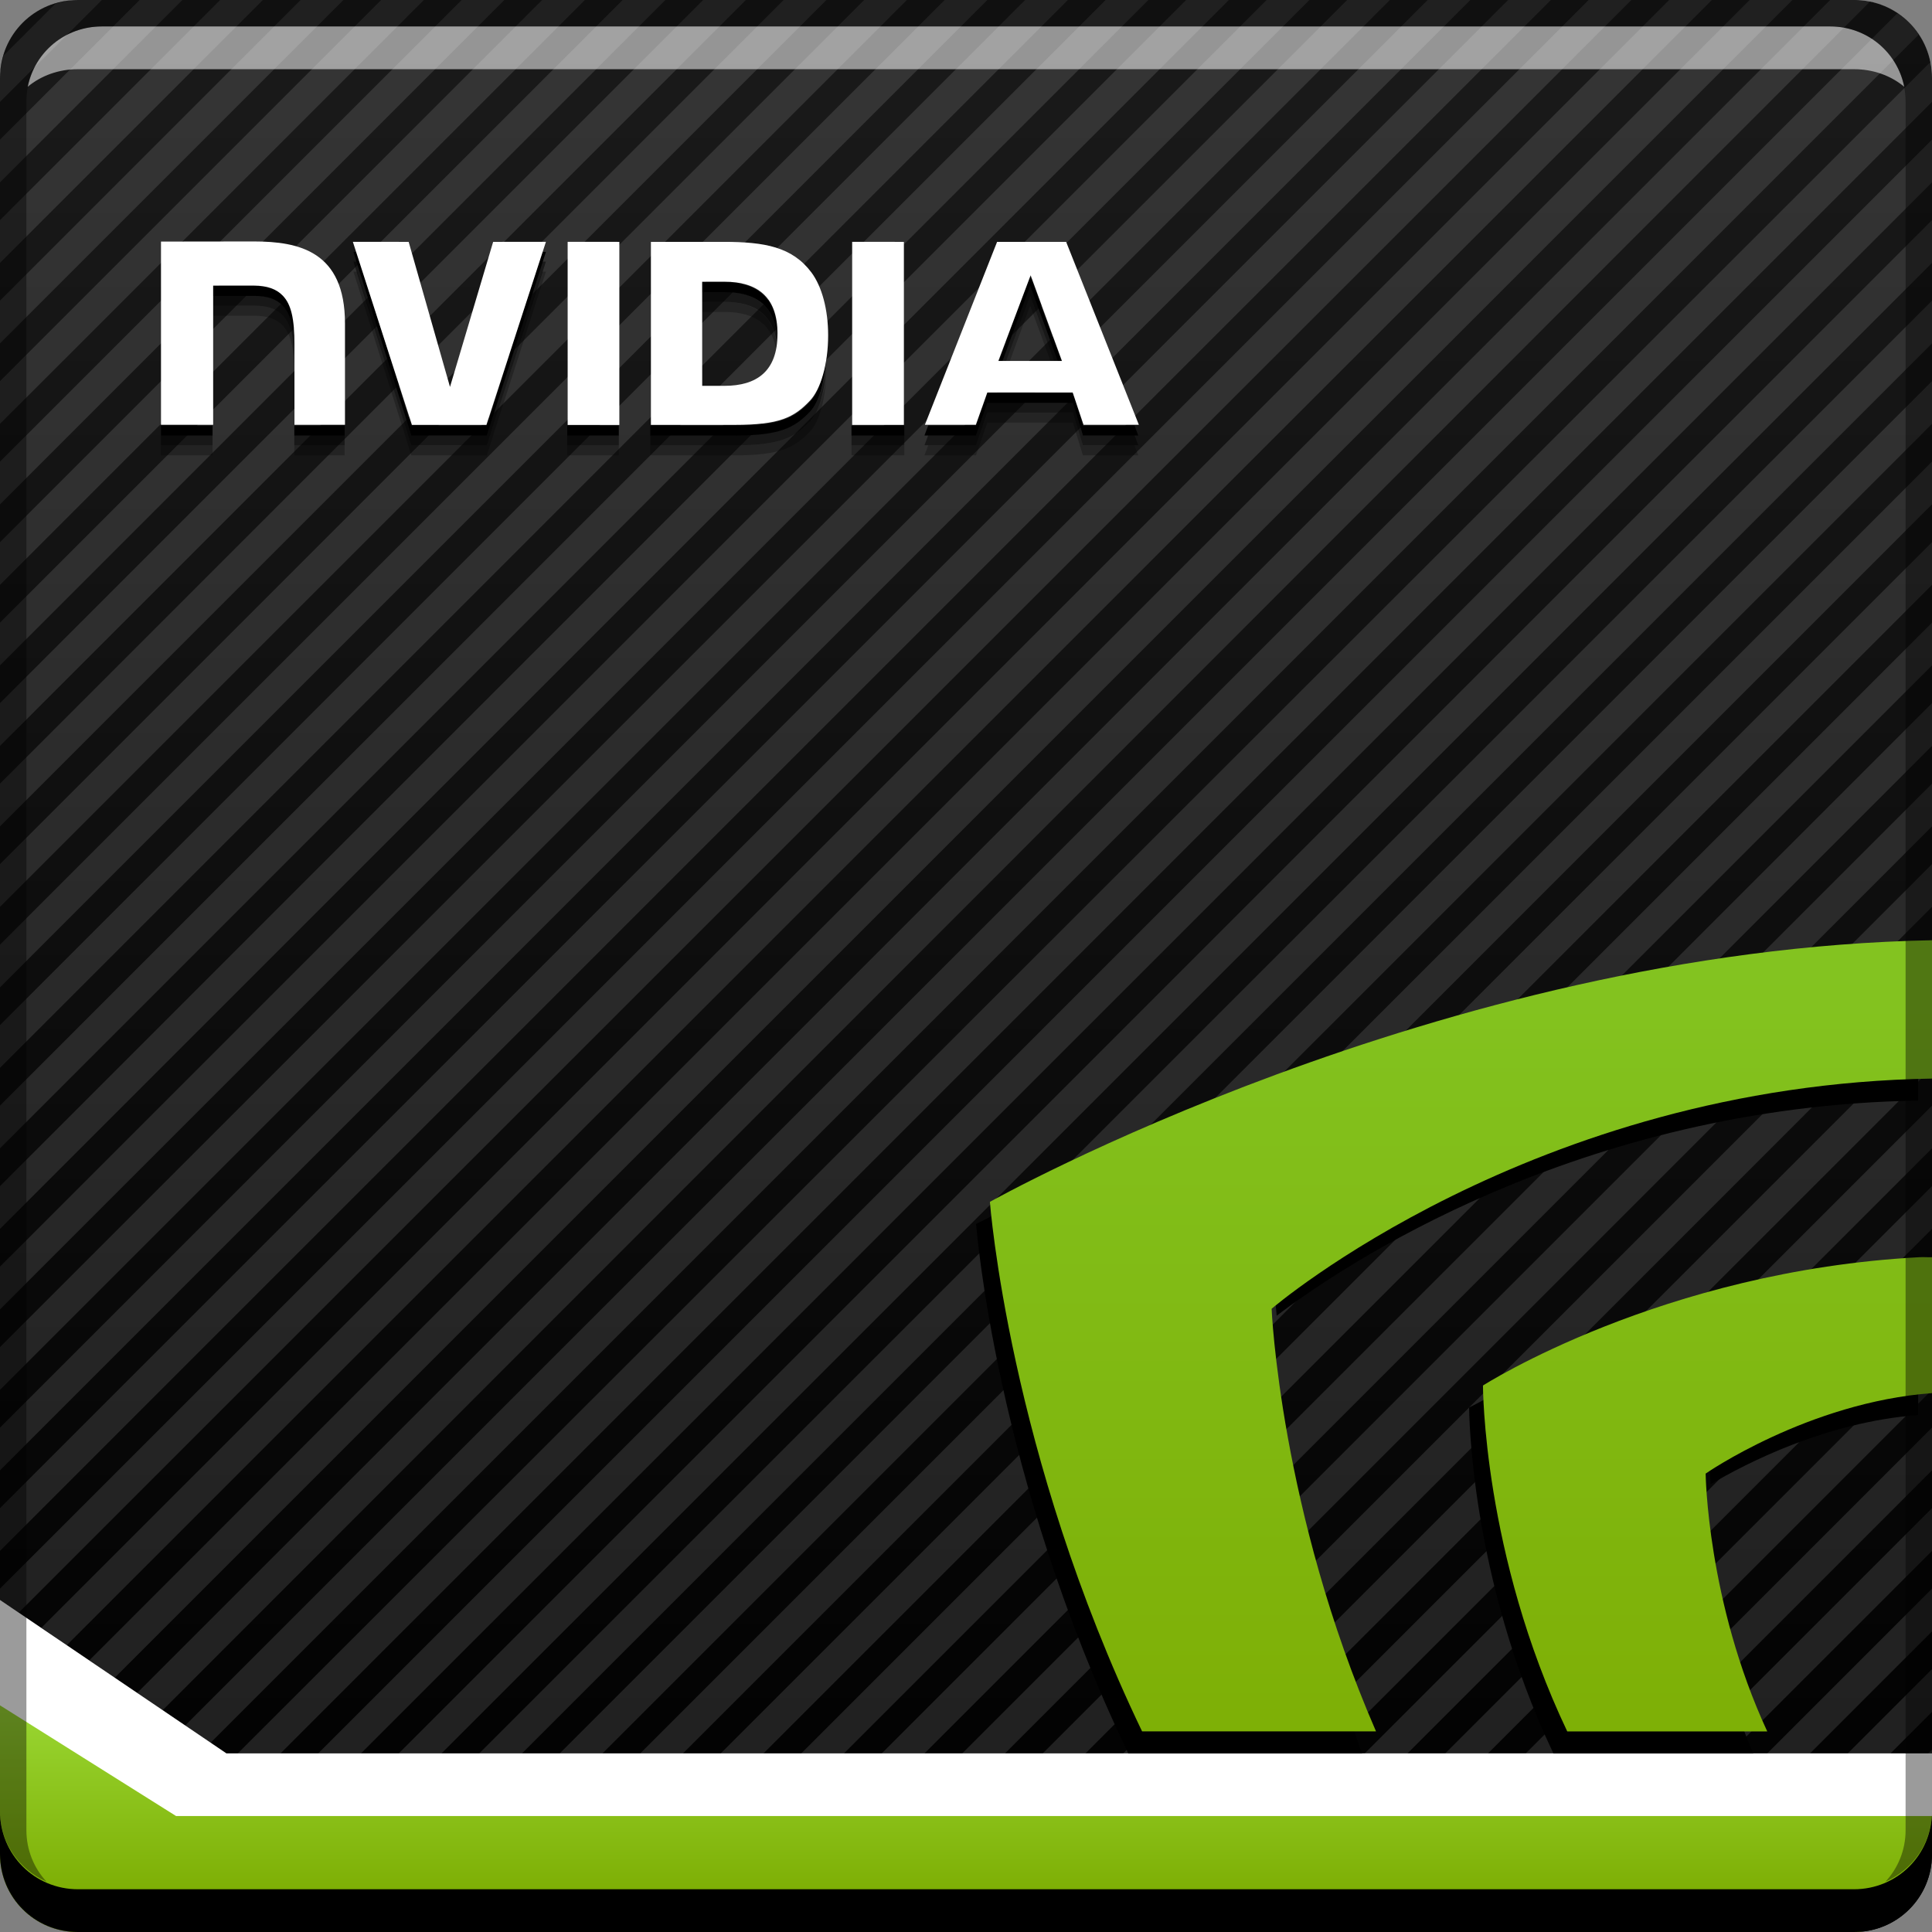 <?xml version="1.0" encoding="UTF-8" standalone="no"?>
<!-- Created with Inkscape (http://www.inkscape.org/) -->

<svg
   xmlns:dc="http://purl.org/dc/elements/1.1/"
   xmlns:cc="http://creativecommons.org/ns#"
   xmlns:rdf="http://www.w3.org/1999/02/22-rdf-syntax-ns#"
   xmlns:svg="http://www.w3.org/2000/svg"
   xmlns="http://www.w3.org/2000/svg"
   xmlns:xlink="http://www.w3.org/1999/xlink"
   xmlns:sodipodi="http://sodipodi.sourceforge.net/DTD/sodipodi-0.dtd"
   xmlns:inkscape="http://www.inkscape.org/namespaces/inkscape"
   width="48"
   height="48"
   id="svg2"
   version="1.1"
   inkscape:version="0.48+devel r12149"
   sodipodi:docname="nvidia-settings.svg">
  <rect width="100%" height="100%" fill="#808080" stroke="none"/>
  <defs
     id="defs4">
    <linearGradient
       inkscape:collect="always"
       id="linearGradient852">
      <stop
         style="stop-color:#ffffff;stop-opacity:1;"
         offset="0"
         id="stop854" />
      <stop
         style="stop-color:#ffffff;stop-opacity:1"
         offset="1"
         id="stop856" />
    </linearGradient>
    <linearGradient
       id="linearGradient2408"
       inkscape:collect="always">
      <stop
         id="stop2410"
         offset="0"
         style="stop-color:#7eaf05;stop-opacity:1" />
      <stop
         id="stop2412"
         offset="1"
         style="stop-color:#83c320;stop-opacity:1" />
    </linearGradient>
    <linearGradient
       inkscape:collect="always"
       id="linearGradient1079">
      <stop
         style="stop-color:#7eaf05;stop-opacity:1"
         offset="0"
         id="stop1081" />
      <stop
         style="stop-color:#9fdf3c;stop-opacity:1"
         offset="1"
         id="stop1083" />
    </linearGradient>
    <linearGradient
       inkscape:collect="always"
       id="linearGradient872">
      <stop
         style="stop-color:#000000;stop-opacity:1"
         offset="0"
         id="stop874" />
      <stop
         style="stop-color:#1a1a1a;stop-opacity:1"
         offset="1"
         id="stop876" />
    </linearGradient>
    <linearGradient
       inkscape:collect="always"
       xlink:href="#linearGradient872"
       id="linearGradient878"
       x1="23.347"
       y1="-1053.002"
       x2="23.347"
       y2="-1005.029"
       gradientUnits="userSpaceOnUse"
       gradientTransform="scale(1,-1)" />
    <linearGradient
       inkscape:collect="always"
       xlink:href="#linearGradient1079"
       id="linearGradient1085"
       x1="24.042"
       y1="1051.302"
       x2="24.042"
       y2="1045.821"
       gradientUnits="userSpaceOnUse"
       gradientTransform="translate(0,-1004.362)" />
    <linearGradient
       inkscape:collect="always"
       xlink:href="#linearGradient2408"
       id="linearGradient1104"
       x1="42.25"
       y1="44.07"
       x2="42.25"
       y2="24.665"
       gradientUnits="userSpaceOnUse"
       gradientTransform="translate(0.012,1003.815)" />
    <linearGradient
       inkscape:collect="always"
       xlink:href="#linearGradient852"
       id="linearGradient858"
       x1="17.125"
       y1="1015.014"
       x2="17.125"
       y2="1010.327"
       gradientUnits="userSpaceOnUse" />
  </defs>
  <sodipodi:namedview
     id="base"
     pagecolor="#ffffff"
     bordercolor="#666666"
     borderopacity="1.0"
     inkscape:pageopacity="0.0"
     inkscape:pageshadow="2"
     inkscape:zoom="0.99999996"
     inkscape:cx="167.34716"
     inkscape:cy="-28.747516"
     inkscape:document-units="px"
     inkscape:current-layer="layer1"
     showgrid="false"
     inkscape:window-width="1366"
     inkscape:window-height="714"
     inkscape:window-x="0"
     inkscape:window-y="30"
     inkscape:window-maximized="1" />
  <g
     inkscape:label="Capa 1"
     inkscape:groupmode="layer"
     id="layer1"
     transform="translate(0,-1004.362)">
    <rect
       style="fill:#ffffff;fill-opacity:1;stroke:none"
       id="rect2991-1-8"
       width="48"
       height="48"
       x="0"
       y="-1052.362"
       ry="1.945"
       transform="scale(1,-1)" />
    <path
       inkscape:connector-curvature="0"
       style="fill:url(#linearGradient878);fill-opacity:1;stroke:none"
       d="m 1.938,1004.362 c -1.077,0 -1.938,0.86 -1.938,1.938 l 0,37.812 5.625,3.812 42.375,0 0,-41.625 c 0,-1.077 -0.86,-1.938 -1.938,-1.938 L 1.938,1004.362 Z M 0,1047.331 l 0,3.094 c 0,1.077 0.86,1.938 1.938,1.938 l 44.125,0 c 1.077,0 1.938,-0.86 1.938,-1.938 l 0,-0.344 -43.625,0 L 0,1047.331 Z"
       id="rect2991-1" />
    <path
       style="fill:#ffffff;fill-opacity:0.118;stroke:none"
       d="M 1.938,0 C 1.741,0 1.553,0.04 1.375,0.094 L 0.094,1.375 C 0.04,1.553 0,1.741 0,1.938 L 0,2.531 2.531,0 Z M 3.469,0 0,3.469 0,4.531 4.531,0 z m 2,0 L 0,5.469 0,6.531 6.531,0 z m 2,0 L 0,7.469 0,8.531 8.531,0 z m 2,0 L 0,9.469 0,10.531 10.531,0 z m 2,0 L 0,11.469 0,12.531 12.531,0 z m 2,0 L 0,13.469 0,14.531 14.531,0 z m 2,0 L 0,15.469 0,16.531 16.531,0 z m 2,0 L 0,17.469 0,18.531 18.531,0 z m 2,0 L 0,19.469 0,20.531 20.531,0 z m 2,0 L 0,21.469 0,22.531 22.531,0 z m 2,0 L 0,23.469 0,24.531 24.531,0 z m 2,0 L 0,25.469 0,26.531 26.531,0 z m 2,0 L 0,27.469 0,28.531 28.531,0 z m 2,0 L 0,29.469 0,30.531 30.531,0 z m 2,0 L 0,31.469 0,32.531 32.531,0 z m 2,0 L 0,33.469 0,34.531 34.531,0 z m 2,0 L 0,35.469 0,36.531 36.531,0 z m 2,0 L 0,37.469 0,38.531 38.531,0 z m 2,0 L 0,39.469 0,39.75 0.469,40.062 40.531,0 z m 2,0 -40.438,40.438 0.625,0.438 L 42.531,0 z m 2,0 -41.25,41.25 0.625,0.438 L 44.531,0 z m 2,0 L 3.406,42.062 4.031,42.5 46.469,0.031 C 46.342,0.006 46.197,0 46.062,0 Z M 47.125,0.344 4.594,42.875 5.219,43.312 47.656,0.875 c -0.005,-0.007 0.005,-0.024 0,-0.031 -0.139,-0.206 -0.294,-0.361 -0.5,-0.5 C 47.149,0.339 47.132,0.349 47.125,0.344 z m 0.844,1.188 -42.062,42.031 1.062,0 L 48,2.531 48,1.938 C 48,1.803 47.994,1.658 47.969,1.531 Z M 48,3.469 7.906,43.562 l 1.062,0 L 48,4.531 z m 0,2 -38.094,38.094 1.062,0 L 48,6.531 z m 0,2 -36.094,36.094 1.062,0 L 48,8.531 z m 0,2 -34.094,34.094 1.062,0 L 48,10.531 z m 0,2 -32.094,32.094 1.062,0 L 48,12.531 z m 0,2 -30.094,30.094 1.062,0 L 48,14.531 z m 0,2 -28.094,28.094 1.062,0 L 48,16.531 z m 0,2 -26.094,26.094 1.062,0 L 48,18.531 z m 0,2 -24.094,24.094 1.062,0 L 48,20.531 z m 0,2 -22.094,22.094 1.062,0 L 48,22.531 z m 0,2 -20.094,20.094 1.062,0 L 48,24.531 z m 0,2 -18.094,18.094 1.062,0 L 48,26.531 z m 0,2 -16.094,16.094 1.062,0 L 48,28.531 z m 0,2 -14.094,14.094 1.062,0 L 48,30.531 z m 0,2 -12.094,12.094 1.062,0 L 48,32.531 z m 0,2 -10.094,10.094 1.062,0 L 48,34.531 z m 0,2 -8.094,8.094 1.062,0 L 48,36.531 z m 0,2 -6.094,6.094 1.062,0 L 48,38.531 z m 0,2 -4.094,4.094 1.062,0 L 48,40.531 z m 0,2 -2.094,2.094 1.062,0 L 48,42.531 z m 0,2 L 47.906,43.562 48,43.562 Z"
       transform="translate(0,1004.362)"
       id="rect1261"
       inkscape:connector-curvature="0"
       sodipodi:nodetypes="sccsccsccccccccccccccccccccccccccccccccccccccccccccccccccccccccccccccccccccccccccccccccccccccccccccccccccccccccccccccsccccccscccccsccccccccccccccccccccccccccccccccccccccccccccccccccccccccccccccccccccccccccccccccccccccccccccccccccccccccc" />
    <g
       id="g1161"
       transform="translate(-0.012,0)">
      <path
         sodipodi:nodetypes="cccccccccccccccccccccccc"
         inkscape:connector-curvature="0"
         id="path1106"
         d="m 47.669,1031.05 c -9.684,0.316 -15.969,5.688 -15.969,5.688 0,0 0.027,0.235 0.031,0.312 C 33.313,1035.848 39.209,1031.842 47.669,1031.706 z m -22.906,3.469 c -0.09,0.049 -0.5,0.25 -0.5,0.25 0,0 0.467,6.255 3.781,13.156 l 5.812,0 c -0.1,-0.23 -0.157,-0.459 -0.25,-0.688 l -5.125,0 C 25.499,1041.028 24.868,1035.597 24.762,1034.518 z m 22.906,4.375 c -2.875,0.355 -5.188,1.938 -5.188,1.938 0,0 0.019,0.195 0.031,0.406 C 43.382,1040.725 45.375,1039.691 47.669,1039.518 z m -10.688,0.188 c -0.187,0.108 -0.469,0.25 -0.469,0.25 0,0 -0.002,4.188 2.094,8.594 l 4.969,0 c -0.108,-0.233 -0.188,-0.457 -0.281,-0.688 l -4.25,0 C 37.268,1043.503 37.022,1040.084 36.981,1039.081 Z"
         style="fill:#000000;fill-opacity:1;fill-rule:nonzero;stroke:none" />
      <path
         sodipodi:nodetypes="ccccccccccccccc"
         inkscape:connector-curvature="0"
         id="path24"
         d="m 48.012,1027.722 c -12.233,0.23 -23.406,6.5 -23.406,6.5 0,0 0.467,6.255 3.781,13.156 l 5.812,0 c -2.385,-5.484 -2.594,-10.5 -2.594,-10.5 C 31.606,1036.878 38.074,1031.319 48.012,1031.159 z m -0.312,7.875 c -6.402,0.339 -10.844,3.188 -10.844,3.188 0,0 -0.002,4.188 2.094,8.594 l 4.969,0 c -1.495,-3.227 -1.531,-6.406 -1.531,-6.406 0,0 2.546,-1.769 5.625,-2 l 0,-3.375 C 47.909,1035.601 47.802,1035.591 47.7,1035.597 Z"
         style="fill:url(#linearGradient1104);fill-opacity:1;fill-rule:nonzero;stroke:none" />
    </g>
    <path
       style="fill:url(#linearGradient1085);fill-opacity:1;stroke:none"
       d="M 0,42.369 0,46.062 C 0,47.14 0.86,48 1.938,48 l 44.125,0 C 47.14,48 48,46.54 48,45.463 L 48,45.119 4.375,45.119 Z"
       transform="translate(0,1004.362)"
       id="rect1042"
       inkscape:connector-curvature="0"
       sodipodi:nodetypes="cssssccc" />
    <path
       inkscape:connector-curvature="0"
       style="fill:#000000;fill-opacity:1;stroke:none"
       d="m -8.8191987e-8,1049.362 0,1.062 c 0,1.077 0.86,1.938 1.937,1.938 l 44.125,0 c 1.077,0 1.938,-0.86 1.938,-1.938 l 0,-1.062 c 0,1.077 -0.86,1.938 -1.938,1.938 l -44.125,0 C 0.86,1051.3 -8.8191987e-8,1050.439 -8.8191987e-8,1049.362 Z"
       id="rect846" />
    <path
       inkscape:connector-curvature="0"
       style="fill:#ffffff;fill-opacity:0.537;stroke:none"
       d="m 2.531,1005.019 c -0.917,0 -1.671,0.639 -1.844,1.5 0.336,-0.28 0.775,-0.438 1.25,-0.438 l 44.125,0 c 0.475,0 0.914,0.158 1.25,0.438 -0.173,-0.861 -0.927,-1.5 -1.844,-1.5 L 2.531,1005.019 Z"
       id="path7515" />
    <path
       inkscape:connector-curvature="0"
       style="fill:#000000;fill-opacity:0.392;stroke:none"
       d="m 1.937,1004.362 c -1.077,0 -1.937,0.86 -1.937,1.938 l 0,43.062 c 0,0.793 0.48,1.449 1.156,1.75 -0.309,-0.333 -0.5,-0.782 -0.5,-1.281 l 0,-42.938 c 0,-1.048 0.827,-1.875 1.875,-1.875 l 42.938,0 c 1.048,0 1.875,0.827 1.875,1.875 l 0,42.938 c 0,0.499 -0.191,0.948 -0.5,1.281 0.676,-0.301 1.156,-0.957 1.156,-1.75 l 0,-43.062 c 0,-1.077 -0.86,-1.938 -1.938,-1.938 L 1.937,1004.362 Z"
       id="rect4280" />
    <path
       style="fill:#000000;fill-opacity:1;fill-rule:nonzero;stroke:none"
       d="m 8.781,1010.62 1.438,4.562 1.875,0 1.469,-4.562 -0.094,0 -1.375,4.312 -1.875,0 L 8.875,1010.62 8.781,1010.62 z m 16.812,0.594 -0.781,2.125 0.094,0 0.688,-1.875 0.688,1.875 0.094,0 L 25.594,1011.214 z m -8.156,0.156 0,0.25 0.562,0 c 0.771,0 1.276,0.33 1.312,1.188 0.003,-0.043 0,-0.079 0,-0.125 0,-0.933 -0.511,-1.312 -1.312,-1.312 L 17.438,1011.37 z m -12.156,0.094 0,0.25 1.031,0 c 0.333,0 0.559,0.079 0.719,0.25 0.203,0.216 0.281,0.58 0.281,1.219 l 0,-0.25 c 0,-0.639 -0.078,-1.002 -0.281,-1.219 -0.16,-0.171 -0.386,-0.25 -0.719,-0.25 L 5.281,1011.464 z m 15.25,1.75 c -0.063,0.487 -0.199,0.907 -0.406,1.125 -0.392,0.414 -0.765,0.594 -1.875,0.594 l -2.094,0 0,0.25 2.094,0 c 1.11,0 1.483,-0.18 1.875,-0.594 C 20.367,1014.335 20.493,1013.806 20.531,1013.214 z m 4,0.906 -0.281,0.812 -1.188,0 -0.094,0.25 1.281,0 0.281,-0.812 2.125,0 0.25,0.812 1.375,0 -0.094,-0.25 -1.281,0 -0.25,-0.812 L 24.531,1014.12 Z M 4,1014.933 l 0,0.25 1.281,0 0,-0.25 L 4,1014.933 z m 3.312,0 0,0.25 1.25,0 0,-0.25 L 7.312,1014.933 z m 6.781,0 0,0.25 1.281,0 0,-0.25 L 14.094,1014.933 z m 7.062,0 0,0.25 1.312,0 0,-0.25 L 21.156,1014.933 Z"
       id="path2399"
       inkscape:connector-curvature="0" />
    <path
       inkscape:connector-curvature="0"
       id="path2404"
       d="m 8.781,1010.862 1.438,4.562 1.875,0 1.469,-4.562 -0.094,0 -1.375,4.312 -1.875,0 L 8.875,1010.862 8.781,1010.862 z m 16.812,0.594 -0.781,2.125 0.094,0 0.688,-1.875 0.688,1.875 0.094,0 L 25.594,1011.456 z m -8.156,0.156 0,0.25 0.562,0 c 0.771,0 1.276,0.33 1.312,1.188 0.003,-0.043 0,-0.079 0,-0.125 0,-0.933 -0.511,-1.312 -1.312,-1.312 L 17.438,1011.612 z m -12.156,0.094 0,0.25 1.031,0 c 0.333,0 0.559,0.079 0.719,0.25 0.203,0.216 0.281,0.58 0.281,1.219 l 0,-0.25 c 0,-0.639 -0.078,-1.002 -0.281,-1.219 -0.16,-0.171 -0.386,-0.25 -0.719,-0.25 L 5.281,1011.706 z m 15.25,1.75 c -0.063,0.487 -0.199,0.907 -0.406,1.125 -0.392,0.414 -0.765,0.594 -1.875,0.594 l -2.094,0 0,0.25 2.094,0 c 1.11,0 1.483,-0.18 1.875,-0.594 C 20.367,1014.577 20.493,1014.048 20.531,1013.456 z m 4,0.906 -0.281,0.812 -1.188,0 -0.094,0.25 1.281,0 0.281,-0.812 2.125,0 0.25,0.812 1.375,0 -0.094,-0.25 -1.281,0 -0.25,-0.812 L 24.531,1014.362 Z M 4,1015.175 l 0,0.25 1.281,0 0,-0.25 L 4,1015.175 z m 3.312,0 0,0.25 1.25,0 0,-0.25 L 7.312,1015.175 z m 6.781,0 0,0.25 1.281,0 0,-0.25 L 14.094,1015.175 z m 7.062,0 0,0.25 1.312,0 0,-0.25 L 21.156,1015.175 Z"
       style="fill:#000000;fill-opacity:0.509;fill-rule:nonzero;stroke:none" />
    <path
       style="fill:#000000;fill-opacity:0.263;fill-rule:nonzero;stroke:none"
       d="m 8.781,1011.112 1.438,4.562 1.875,0 1.469,-4.562 -0.094,0 -1.375,4.312 -1.875,0 L 8.875,1011.112 8.781,1011.112 z m 16.812,0.594 -0.781,2.125 0.094,0 0.688,-1.875 0.688,1.875 0.094,0 L 25.594,1011.706 z m -8.156,0.156 0,0.25 0.562,0 c 0.771,0 1.276,0.33 1.312,1.188 0.003,-0.043 0,-0.079 0,-0.125 0,-0.933 -0.511,-1.312 -1.312,-1.312 L 17.438,1011.862 z m -12.156,0.094 0,0.25 1.031,0 c 0.333,0 0.559,0.079 0.719,0.25 0.203,0.216 0.281,0.58 0.281,1.219 l 0,-0.25 c 0,-0.639 -0.078,-1.002 -0.281,-1.219 -0.16,-0.171 -0.386,-0.25 -0.719,-0.25 L 5.281,1011.956 z m 15.25,1.75 c -0.063,0.487 -0.199,0.907 -0.406,1.125 -0.392,0.414 -0.765,0.594 -1.875,0.594 l -2.094,0 0,0.25 2.094,0 c 1.11,0 1.483,-0.18 1.875,-0.594 C 20.367,1014.827 20.493,1014.298 20.531,1013.706 z m 4,0.906 -0.281,0.812 -1.188,0 -0.094,0.25 1.281,0 0.281,-0.812 2.125,0 0.25,0.812 1.375,0 -0.094,-0.25 -1.281,0 -0.25,-0.812 L 24.531,1014.612 Z M 4,1015.425 l 0,0.25 1.281,0 0,-0.25 L 4,1015.425 z m 3.312,0 0,0.25 1.25,0 0,-0.25 L 7.312,1015.425 z m 6.781,0 0,0.25 1.281,0 0,-0.25 L 14.094,1015.425 z m 7.062,0 0,0.25 1.312,0 0,-0.25 L 21.156,1015.425 Z"
       id="path2406"
       inkscape:connector-curvature="0" />
    <path
       inkscape:connector-curvature="0"
       d="m 25.606,1011.201 0.778,2.129 -1.581,0 L 25.606,1011.201 z m -0.834,-0.829 -1.793,4.544 1.266,0 0.284,-0.803 2.122,0 0.269,0.803 1.375,0 -1.807,-4.545 L 24.772,1010.372 z m -3.6,4.546 1.285,0 0,-4.547 -1.285,-2e-4 L 21.172,1014.918 z m -8.92,-4.547 -1.072,3.604 -1.027,-3.604 -1.386,-2e-4 1.467,4.547 1.851,0 1.478,-4.547 L 12.252,1010.371 z m 5.194,0.99 0.552,0 c 0.801,0 1.319,0.36 1.319,1.293 0,0.934 -0.518,1.294 -1.319,1.294 l -0.552,0 L 17.445,1011.361 z m -1.274,-0.99 0,4.547 2.083,0 c 1.11,0 1.472,-0.185 1.864,-0.598 0.277,-0.29 0.456,-0.928 0.456,-1.625 0,-0.639 -0.152,-1.21 -0.416,-1.565 -0.476,-0.635 -1.161,-0.759 -2.185,-0.759 L 16.171,1010.371 Z M 4,1010.361 l 0,4.554 1.296,0 0,-3.458 1.004,0 c 0.333,0 0.569,0.083 0.73,0.254 0.203,0.216 0.286,0.566 0.286,1.204 l 0,2 1.255,0 0,-2.516 c 0,-1.796 -1.145,-2.038 -2.264,-2.038 L 4,1010.364 z m 10.103,0.01 4.75e-4,4.548 1.284,0 0,-4.548 L 14.103,1010.37 Z"
       style="fill:url(#linearGradient858);fill-opacity:1.0;fill-rule:nonzero;stroke:none"
       id="path22" />
  </g>
</svg>
